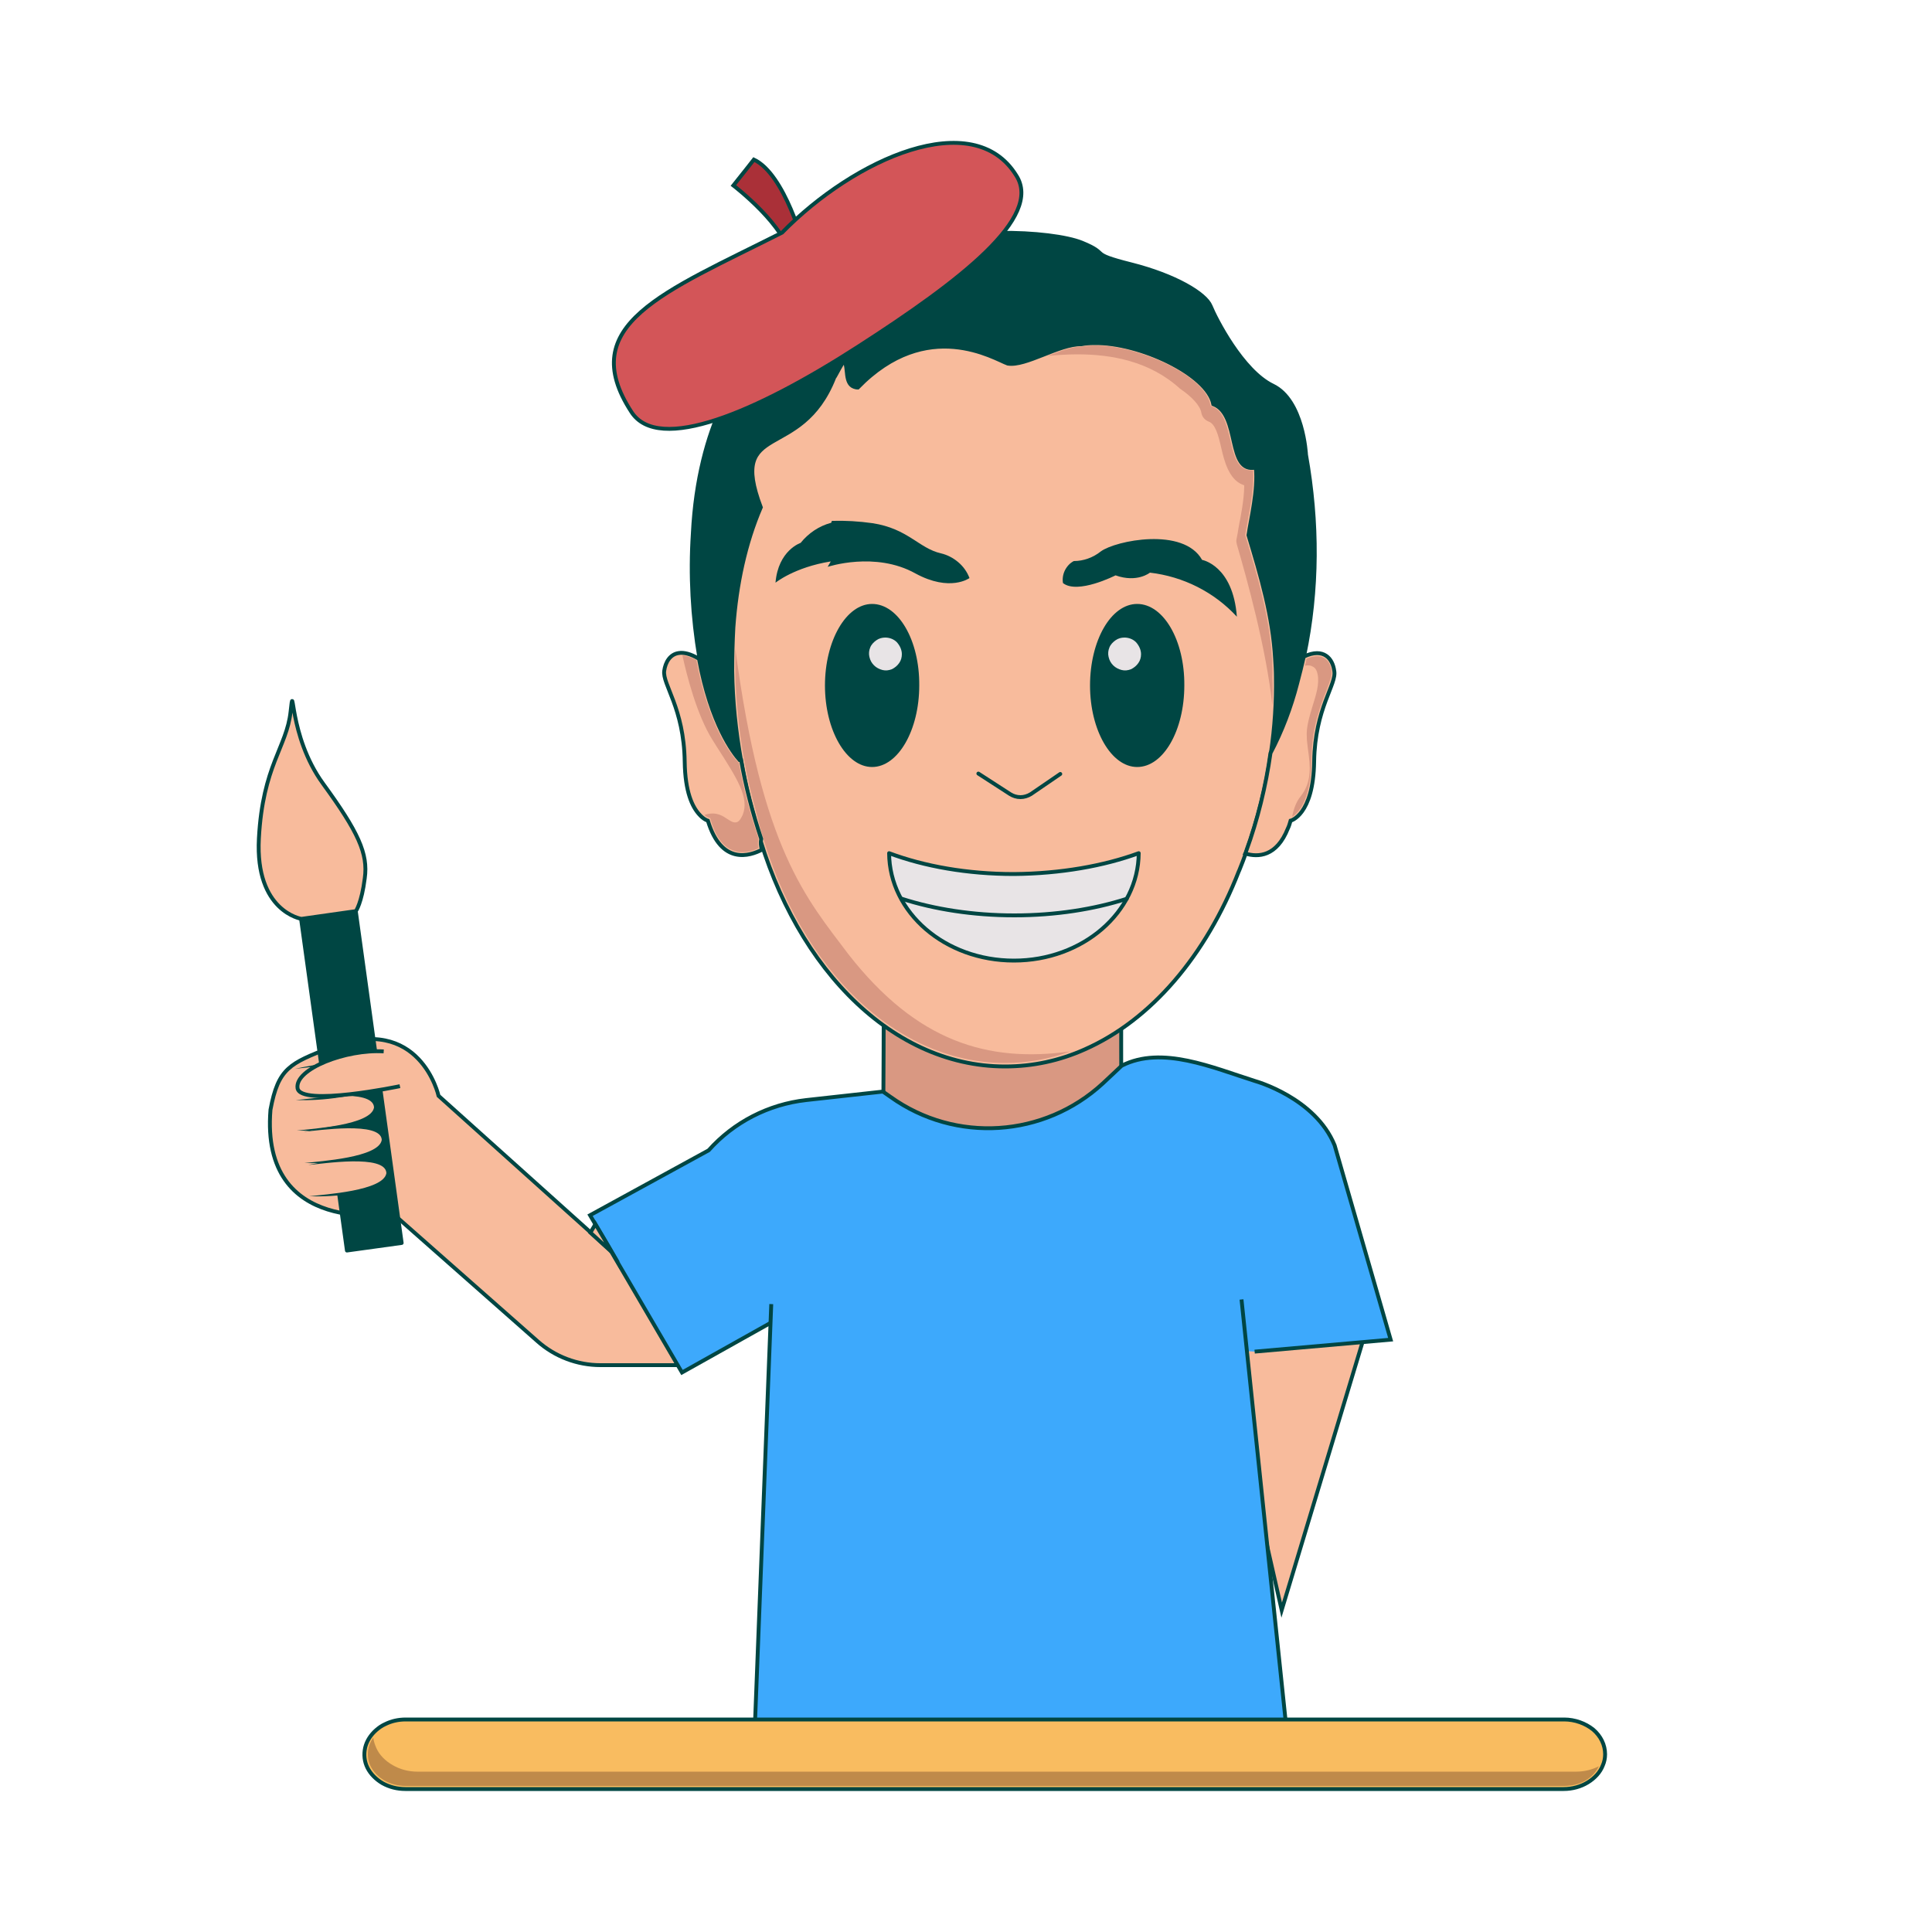 <svg version="1.1" id="Layer_1" xmlns="http://www.w3.org/2000/svg" xmlns:xlink="http://www.w3.org/1999/xlink" x="0px" y="0px"
	 viewBox="0 0 500 500" style="enable-background:new 0 0 500 500;" xml:space="preserve">
<g>
	<path style="fill:#D99882;stroke:#004643;stroke-miterlimit:10;" d="M290.4,308.4c-4.3,0.9-56.5,1.4-61.9,0.3c0,0,0.4-73,0.2-75.2
		h0c8.5-3.6,53-3.6,61.5,0c0,0,0.1,0,0.1,0c0,0.2,0,0.3,0,0.5C290.1,234.3,290.1,306.2,290.4,308.4z"/>
	<g>
		<path style="fill:#004643;stroke:#004643;stroke-linecap:round;stroke-linejoin:round;" d="M337.5,169.8c0,0,0,0.1,0,0.1
			c-0.5,2.5-1.1,4.7-1.7,6.8c-1.7,6.2-4,12.3-6.9,18c1-6.7,1.4-13.3,1.3-19.7c0-1.6,0-3.2-0.1-4.8c-0.7-11-3.8-21.5-6.9-32.1
			c0.6-4.2,2.5-11.6,1.9-17.5c-7.6,1.6-3.9-13.7-11-16.4c-1.6-8.5-22.8-17.7-34.1-15.5c-5.8,0-14.4,5.8-19,5
			c-3.4-1.2-20.8-12.3-38.8,6.2c-3.6-0.1-2.4-5-3.4-6.8c-0.5-0.3-2.5,4.1-2.7,4.2c-8.7,22.1-27.6,10.9-19,33.6
			c-5.3,12.3-7.7,27.1-7.5,42.3c0.1,7.7,0.9,15.6,2.3,23.3h-0.4l0,0c-1.6-1.7-7.4-9.2-10.5-26.2v0h0c-1.8-10.6-2.4-21.5-1.7-32.2
			c1.4-28.3,12.6-44.3,18.2-47.1c5.6-2.8,3.1-6.8,4.4-9.7c1.3-2.8,5-2.1,9.9-7.4c4.9-5.3,21.5-8.3,21.5-8.3
			c12.4-7.4,39.1-5.9,46.7-2.8c7.6,3.1,1.2,2.7,12.7,5.6c11.5,2.9,19.3,7.6,20.6,10.8c1.3,3.2,8.2,16.8,16.1,20.6
			c7.9,3.8,8.6,17.9,8.6,17.9C341.1,135.1,341.1,152.7,337.5,169.8z"/>
		<g>
			<path style="fill:#F8BB9C;stroke:#004643;stroke-miterlimit:10;" d="M330.2,175.2c0.1,6.4-0.3,13-1.3,19.7
				c-1.2,8.5-3.4,17.1-6.3,25.4c-0.6,1.7-1.2,3.3-1.9,5c0,0.1-0.1,0.1-0.1,0.2c-8.5,21.8-22.7,38.5-39.9,46.1
				c-6.5,2.9-13.4,4.4-20.6,4.4c-30.3,0-56-27.4-65.2-65.5c0,0,0,0,0,0c-1.3-4.5-2.3-9-3.1-13.6c-1.4-7.8-2.2-15.6-2.3-23.3
				c0-3.8,0.1-7.5,0.3-11.2c0.8-11.2,3.1-21.8,7.1-31.1c-8.6-22.7,10.3-11.5,19-33.6c0.2-0.1,2.3-4.5,2.7-4.2c0.9,1.7,0,5.7,2.4,6.6
				c0.3,0.1,0.6,0.2,1,0.2c18-18.5,35.4-7.4,38.8-6.2c4.6,0.8,13.3-5.1,19-5c1-0.2,2.2-0.3,3.4-0.3c11.7-0.2,29.3,8.1,30.8,15.8
				c7.1,2.7,3.4,18,11,16.4c0.6,5.9-1.3,13.3-1.9,17.5c3.2,10.6,6.3,21.1,6.9,32.1C330.1,172,330.2,173.6,330.2,175.2z"/>
			<g>
				<path style="fill:#D99882;" d="M329.3,182.7c-1.6-15-6.7-33.2-9.2-41.8c-0.1-0.4-0.2-0.9-0.1-1.3c0.2-1,0.4-2.1,0.6-3.4
					c0.6-3,1.3-6.7,1.4-10.1l0-0.5l-0.5-0.2c-3.5-1.4-4.7-6.3-5.4-9.3c-0.8-3.6-1.6-6.4-3.3-7c-1-0.4-1.7-1.2-1.9-2.3
					c-0.3-1.8-2.4-4.1-5.5-6.2c-7.9-7.2-17.9-8.9-26.6-8.9c-2.7,0-5.3,0.2-7.6,0.4c3.1-1.2,6.2-2.4,8.6-2.4c0,0,0,0,0,0l0.2,0
					c1-0.2,2.1-0.3,3.2-0.3h0.3c11.2,0,28.3,7.8,29.7,15.2l0.1,0.4l0.4,0.2c3,1.1,3.8,5,4.7,8.6c0.9,4.1,1.9,8.3,5.9,7.9
					c0.3,4.3-0.7,9.4-1.4,13.2c-0.2,1.2-0.4,2.3-0.6,3.3l0,0.2l0,0.2c3.1,10.3,6.3,21,6.9,31.9c0.1,1.6,0.2,3.1,0.1,4.7v0
					C329.4,177.6,329.4,180.1,329.3,182.7z"/>
			</g>
			<g>
				<path style="fill:#D99882;" d="M277,272.1c-5.5,2-11.1,3-16.9,3c-29.1,0-54.9-25.9-64.3-64.5l0,0l-0.1-0.4
					c-1.2-4.4-2.3-8.9-3.1-13.5c-1.4-7.8-2.2-15.6-2.3-23.2c0-1.9,0-3.7,0-5.6c6.9,52.1,18.4,64.6,29.3,79.1
					C237.2,269.5,255.5,275.1,277,272.1z"/>
			</g>
		</g>
		<path style="fill:#004643;" d="M225.7,156.3c-6.7,0-12.2,9.5-12.2,21.1c0,11.6,5.5,21.1,12.2,21.1c6.7,0,12.2-9.5,12.2-21.1
			C238,165.7,232.5,156.3,225.7,156.3z"/>
		<path style="fill:#E8E4E6;" d="M233.4,169.3c0,0.8-0.2,1.6-0.7,2.3c-0.5,0.7-1.1,1.2-1.9,1.6c-0.8,0.3-1.6,0.4-2.4,0.2
			c-0.8-0.2-1.6-0.6-2.2-1.2c-0.6-0.6-1-1.3-1.2-2.2c-0.2-0.8-0.1-1.7,0.2-2.4c0.3-0.8,0.9-1.4,1.6-1.9c0.7-0.5,1.5-0.7,2.3-0.7
			c1.1,0,2.2,0.4,3,1.2C232.9,167.1,233.4,168.2,233.4,169.3z"/>
		<path style="fill:#004643;" d="M294.3,156.3c-6.8,0-12.2,9.5-12.2,21.1c0,11.6,5.5,21.1,12.2,21.1c6.8,0,12.2-9.5,12.2-21.1
			C306.6,165.7,301.1,156.3,294.3,156.3z"/>
		<path style="fill:#E8E4E6;" d="M295.3,169.3c0,0.8-0.2,1.6-0.7,2.3c-0.5,0.7-1.1,1.2-1.9,1.6c-0.8,0.3-1.6,0.4-2.4,0.2
			c-0.8-0.2-1.6-0.6-2.2-1.2c-0.6-0.6-1-1.3-1.2-2.2c-0.2-0.8-0.1-1.7,0.2-2.4c0.3-0.8,0.9-1.4,1.6-1.9c0.7-0.5,1.5-0.7,2.3-0.7
			c1.1,0,2.2,0.4,3,1.2C294.8,167.1,295.3,168.2,295.3,169.3z"/>
		<path style="fill:#004643;" d="M250.9,149.6c-0.6-1.6-1.6-3-2.9-4.1c-1.3-1.1-2.8-1.9-4.5-2.3c-5.7-1.3-8.5-6.4-17.7-7.8
			c-3.5-0.5-7-0.7-10.5-0.6l-0.2,0.5c-3.1,0.8-5.9,2.7-7.9,5.2c0,0-5.8,1.9-6.5,10.3c0,0,4.9-4,14.3-5.5l-0.8,1.4
			c0,0,12.3-4.1,22.7,1.7C245.9,153.3,250.9,149.6,250.9,149.6z"/>
		<path style="fill:#004643;" d="M320.1,159.6c-5.9-6.4-13.9-10.4-22.5-11.4c0,0-3.3,2.7-8.9,0.7c0,0-9.8,5-13.6,2
			c-0.2-1.1,0-2.3,0.5-3.3c0.5-1,1.3-1.9,2.3-2.4c2.5,0,5-0.9,7-2.5c3.8-2.8,21.4-6.4,26.2,2.2C311.1,144.9,319.1,146.3,320.1,159.6
			z"/>
		<path style="fill:none;stroke:#004643;stroke-linecap:round;stroke-linejoin:round;" d="M253.2,200.2l8.2,5.3
			c0.8,0.5,1.7,0.8,2.7,0.8c0.9,0,1.9-0.3,2.7-0.8l7.6-5.2"/>
		<path style="fill:#E8E4E6;stroke:#004643;stroke-linecap:round;stroke-linejoin:round;" d="M294.7,220.8
			c-0.1,15.3-14.5,27.8-32.3,27.8c-17.8,0-32.2-12.4-32.3-27.8c9.1,3.4,20.2,5.4,32.3,5.4C274.5,226.1,285.7,224.1,294.7,220.8z"/>
		<path style="fill:none;stroke:#004643;stroke-linecap:round;stroke-linejoin:round;" d="M233.4,232.6c8.4,2.7,18.4,4.3,29.1,4.3
			c10.7,0,20.7-1.6,29.1-4.3h0"/>
		<g>
			<path style="fill:#F8BB9C;stroke:#004643;stroke-miterlimit:10;" d="M197.2,219.9c-3.1,1.6-10.5,4.1-14-7.5c0,0-1.1-0.3-2.3-1.7
				c-1.7-1.9-3.6-5.7-3.7-13.6c-0.2-13.9-5.8-20-5.3-23.5c0.3-2.2,1.5-4.3,3.8-4.6c1.3-0.2,3,0.2,5.2,1.5h0v0
				c3.1,17,8.9,24.4,10.5,26.2l0,0h0.4c1.2,6.9,3,13.8,5.2,20.4C196.8,218.1,196.9,219,197.2,219.9z"/>
			<g>
				<path style="fill:#D99882;" d="M196.3,219.5c-1.6,0.8-4.3,1.6-6.8,0.5c-2.5-1-4.4-3.7-5.6-7.9l-0.1-0.4l-0.4-0.1
					c0,0-0.5-0.1-1.1-0.7c0.1,0,0.2-0.1,0.3-0.1c2.9-0.8,4.5,0.4,5.7,1.2c0.8,0.5,1.5,1,2.3,0.8c0.8-0.2,1.2-1.1,1.6-1.9
					c1.8-4.4-1.4-9.4-6.8-17.8l-1-1.6c-4.1-6.5-6.7-16.9-7.8-21.9c1,0.1,2.2,0.5,3.6,1.2c3.2,17,8.9,24.4,10.7,26.3l0.2,0.2h0.1
					c1.2,6.6,2.9,13.3,5.1,19.7C196.1,218,196.1,218.8,196.3,219.5z"/>
			</g>
		</g>
		<g>
			<path style="fill:#F8BB9C;stroke:#004643;stroke-miterlimit:10;" d="M340.1,197.1c-0.2,13.9-6.1,15.3-6.1,15.3
				c-0.2,0.7-0.4,1.4-0.7,2v0c-2.9,7.3-7.7,7.5-11,6.5c0.1-0.2,0.1-0.4,0.2-0.6c3-8.2,5.1-16.9,6.3-25.4c3-5.7,5.3-11.8,6.9-18
				c0.3-1.1,0.6-2.3,0.9-3.5c0.3-1.1,0.5-2.2,0.8-3.4c0,0,0-0.1,0.1-0.1c5.1-2.4,7.4,0.6,7.8,3.7C346,177.1,340.3,183.2,340.1,197.1
				z"/>
			<g>
				<path style="fill:#D99882;" d="M344.6,173.7c0.2,1.1-0.5,2.7-1.3,5c-0.8,1.9-1.7,4.3-2.5,7.3c-0.8,3-1.4,6.6-1.4,11
					c-0.2,10.6-3.7,13.6-5,14.4c0.4-2.1,1.1-4,2.2-5.3c3-3.8,2.5-7.9,1.9-12.2c-0.1-1-0.3-2.1-0.3-3.1c-0.2-2.6,0.7-5.4,1.5-8.1
					c0.9-2.9,1.8-5.7,1.3-8.2c-0.2-1-0.6-1.7-1.3-2c-0.3-0.2-0.7-0.3-1.2-0.3c-0.2,0-0.5,0-0.8,0.1c0.2-0.6,0.3-1.2,0.4-1.8
					c1.8-0.8,3.3-0.9,4.4-0.3C343.6,170.7,344.4,172,344.6,173.7z"/>
			</g>
		</g>
	</g>
	<g>
		<path style="fill:#F8BB9C;stroke:#004643;stroke-miterlimit:10;" d="M175.5,353.3h-20.1c-6,0-11.8-2.2-16.3-6.2l-37.4-33
			c0,0-34.4,6.1-31.7-26.9c2-10.8,5-12,15.5-16.1c23.2-9,28,12.5,28,12.5l39.3,35.3l5.6,5.1l2.1,3.6L175.5,353.3z"/>
		<polygon style="fill:#F8BB9C;stroke:#004643;stroke-miterlimit:10;" points="161.6,326.9 160.5,327.7 158.4,324.1 		"/>
			<rect x="83.8" y="236.4" transform="matrix(0.991 -0.137 0.137 0.991 -37.501 15.124)" style="fill:#004643;stroke:#004643;stroke-linecap:round;stroke-linejoin:round;" width="14.3" height="86.5"/>
		<g>
			<path style="fill:#F8BB9C;" d="M76.6,284.5c0,0,20.2-4,20.7,1.8c0.5,5.8-20.5,6.3-20.5,6.3"/>
			<path style="fill:#004643;" d="M76.6,284.5c4.8-1,17.4-3.7,20.7,0.5c1,1.5,0.2,3.4-1.2,4.3c-2.4,1.6-5.3,2.2-8.1,2.6
				c-3.7,0.6-7.4,0.8-11.2,0.7c4-0.5,19.3-1.4,20-6C96.6,281.6,80.2,284.2,76.6,284.5L76.6,284.5z"/>
		</g>
		<g>
			<path style="fill:#F8BB9C;" d="M76.4,276.6c0,0,20.2-4,20.7,1.8c0.5,5.8-20.5,6.3-20.5,6.3"/>
			<path style="fill:#004643;" d="M76.4,276.6c4.8-1,17.4-3.7,20.7,0.5c1,1.5,0.2,3.4-1.2,4.3c-2.4,1.6-5.3,2.2-8.1,2.6
				c-3.7,0.6-7.4,0.8-11.2,0.7c4-0.5,19.3-1.4,20-6C96.3,273.7,79.9,276.3,76.4,276.6L76.4,276.6z"/>
		</g>
		<g>
			<path style="fill:#F8BB9C;" d="M78.6,292.9c0,0,20.2-4,20.7,1.8c0.5,5.8-20.5,6.3-20.5,6.3"/>
			<path style="fill:#004643;" d="M78.6,292.9c4.8-1,17.4-3.7,20.7,0.5c1,1.5,0.2,3.4-1.2,4.3c-2.4,1.6-5.3,2.2-8.1,2.6
				c-3.7,0.6-7.4,0.8-11.2,0.7c4-0.5,19.3-1.4,20-6C98.6,290.1,82.2,292.6,78.6,292.9L78.6,292.9z"/>
		</g>
		<g>
			<path style="fill:#F8BB9C;" d="M79.8,301.5c0,0,20.2-4,20.7,1.8s-20.5,6.3-20.5,6.3"/>
			<path style="fill:#004643;" d="M79.8,301.5c4.8-1,17.4-3.7,20.7,0.5c1,1.5,0.2,3.4-1.2,4.3c-2.4,1.6-5.3,2.2-8.1,2.6
				c-3.7,0.6-7.4,0.8-11.2,0.7c4-0.5,19.3-1.4,20-6C99.8,298.6,83.4,301.2,79.8,301.5L79.8,301.5z"/>
		</g>
		<path style="fill:#F8BB9C;stroke:#004643;stroke-miterlimit:10;" d="M103.5,281.1c0,0-25.8,5.4-26.5,0.5
			c-0.7-5,12.6-10.1,22.3-9.5"/>
		<path style="fill:#F8BB9C;stroke:#004643;stroke-miterlimit:10;" d="M78,237.8c0,0-12-1.9-11-20.8c1-18.9,7.2-23.6,8.2-32.8
			c1-9.2-0.7,6.1,8.4,18.6s11.7,18.1,10.8,24.5c-0.8,6.4-2.3,8.5-2.3,8.5L78,237.8z"/>
	</g>
	<polygon style="fill:#F8BB9C;stroke:#004643;stroke-miterlimit:10;" points="352.6,347.4 331.7,416.7 316.4,349.2 334.5,336.1 	"/>
	<path style="fill:#3DA9FC;stroke:#004643;stroke-miterlimit:10;" d="M324.7,349.8l35.2-3.1l-14.5-50.3c-5-12.3-20.5-16.6-20.5-16.6
		c-11.1-3.5-24.2-9.3-34.6-4l0,0l-4.9,4.6c-15.2,14-38.1,15.5-54.9,3.5l-2-1.4l-19.9,2.2c-9.7,1.1-18.7,5.7-25.2,13l-30.7,16.8
		l23.8,40.7l24.1-13.5"/>
	<polyline style="fill:#3DA9FC;stroke:#004643;stroke-miterlimit:10;" points="321.3,336.3 333.3,450.9 195.2,450.9 199.6,337.5
		"/>
	<path style="fill:none;stroke:#ABD1C6;stroke-miterlimit:10;" d="M433.1,330.6"/>
	<g>
		<path style="fill:#AA3038;stroke:#004643;stroke-miterlimit:10;" d="M208.1,64c0,0-4.9-18.9-13-22.7c0,0-3.6,4.6-5.3,6.7
			c0,0,14.1,10.8,14.6,18.8C204.8,74.7,208.1,64,208.1,64z"/>
		<path style="fill:#D35558;stroke:#004643;stroke-miterlimit:10;" d="M263,45.4c7,10.8-14.5,27.3-40.9,44.3s-51.7,27.8-58.7,16.9
			c-14.7-22.6,8.5-31,39-46.4C221.2,41,251.9,27.4,263,45.4z"/>
	</g>
	<polygon style="fill:#F8BB9C;stroke:#004643;stroke-miterlimit:10;" points="158.4,324.1 152.8,319 154.1,316.8 157.3,322.2 	"/>
	<g>
		<path style="fill:#F9BC60;stroke:#004643;stroke-linecap:round;stroke-linejoin:round;" d="M415.4,454c0,1-0.2,2-0.6,2.9
			c-0.7,1.8-2.1,3.3-3.9,4.4c-1.8,1.1-4,1.7-6.2,1.7H104.9c-2.1,0-4.1-0.5-5.9-1.5c-1.7-1-3.1-2.4-3.9-4c-0.8-1.6-1-3.4-0.6-5.2
			c0.4-1.7,1.4-3.3,2.9-4.6c0.7-0.6,1.4-1.1,2.3-1.5c1.6-0.8,3.4-1.2,5.3-1.2h299.8c2.8,0,5.5,1,7.5,2.6
			C414.3,449.3,415.4,451.6,415.4,454z"/>
		<g>
			<path style="fill:#BF8A4A;" d="M413.8,457.1c-0.7,1.4-1.8,2.7-3.3,3.6c-1.6,1-3.7,1.5-5.7,1.5H104.9c-1.9,0-3.8-0.5-5.4-1.4
				c-1.6-0.9-2.8-2.2-3.6-3.7c-0.7-1.5-0.9-3.2-0.5-4.8c0.2-0.9,0.6-1.8,1.2-2.6c0.1,0.9,0.4,1.8,0.8,2.7c0.8,1.8,2.3,3.3,4.2,4.4
				c1.9,1.1,4.1,1.7,6.4,1.7h299.9C410,458.5,412,458,413.8,457.1z"/>
		</g>
	</g>
</g>
</svg>
